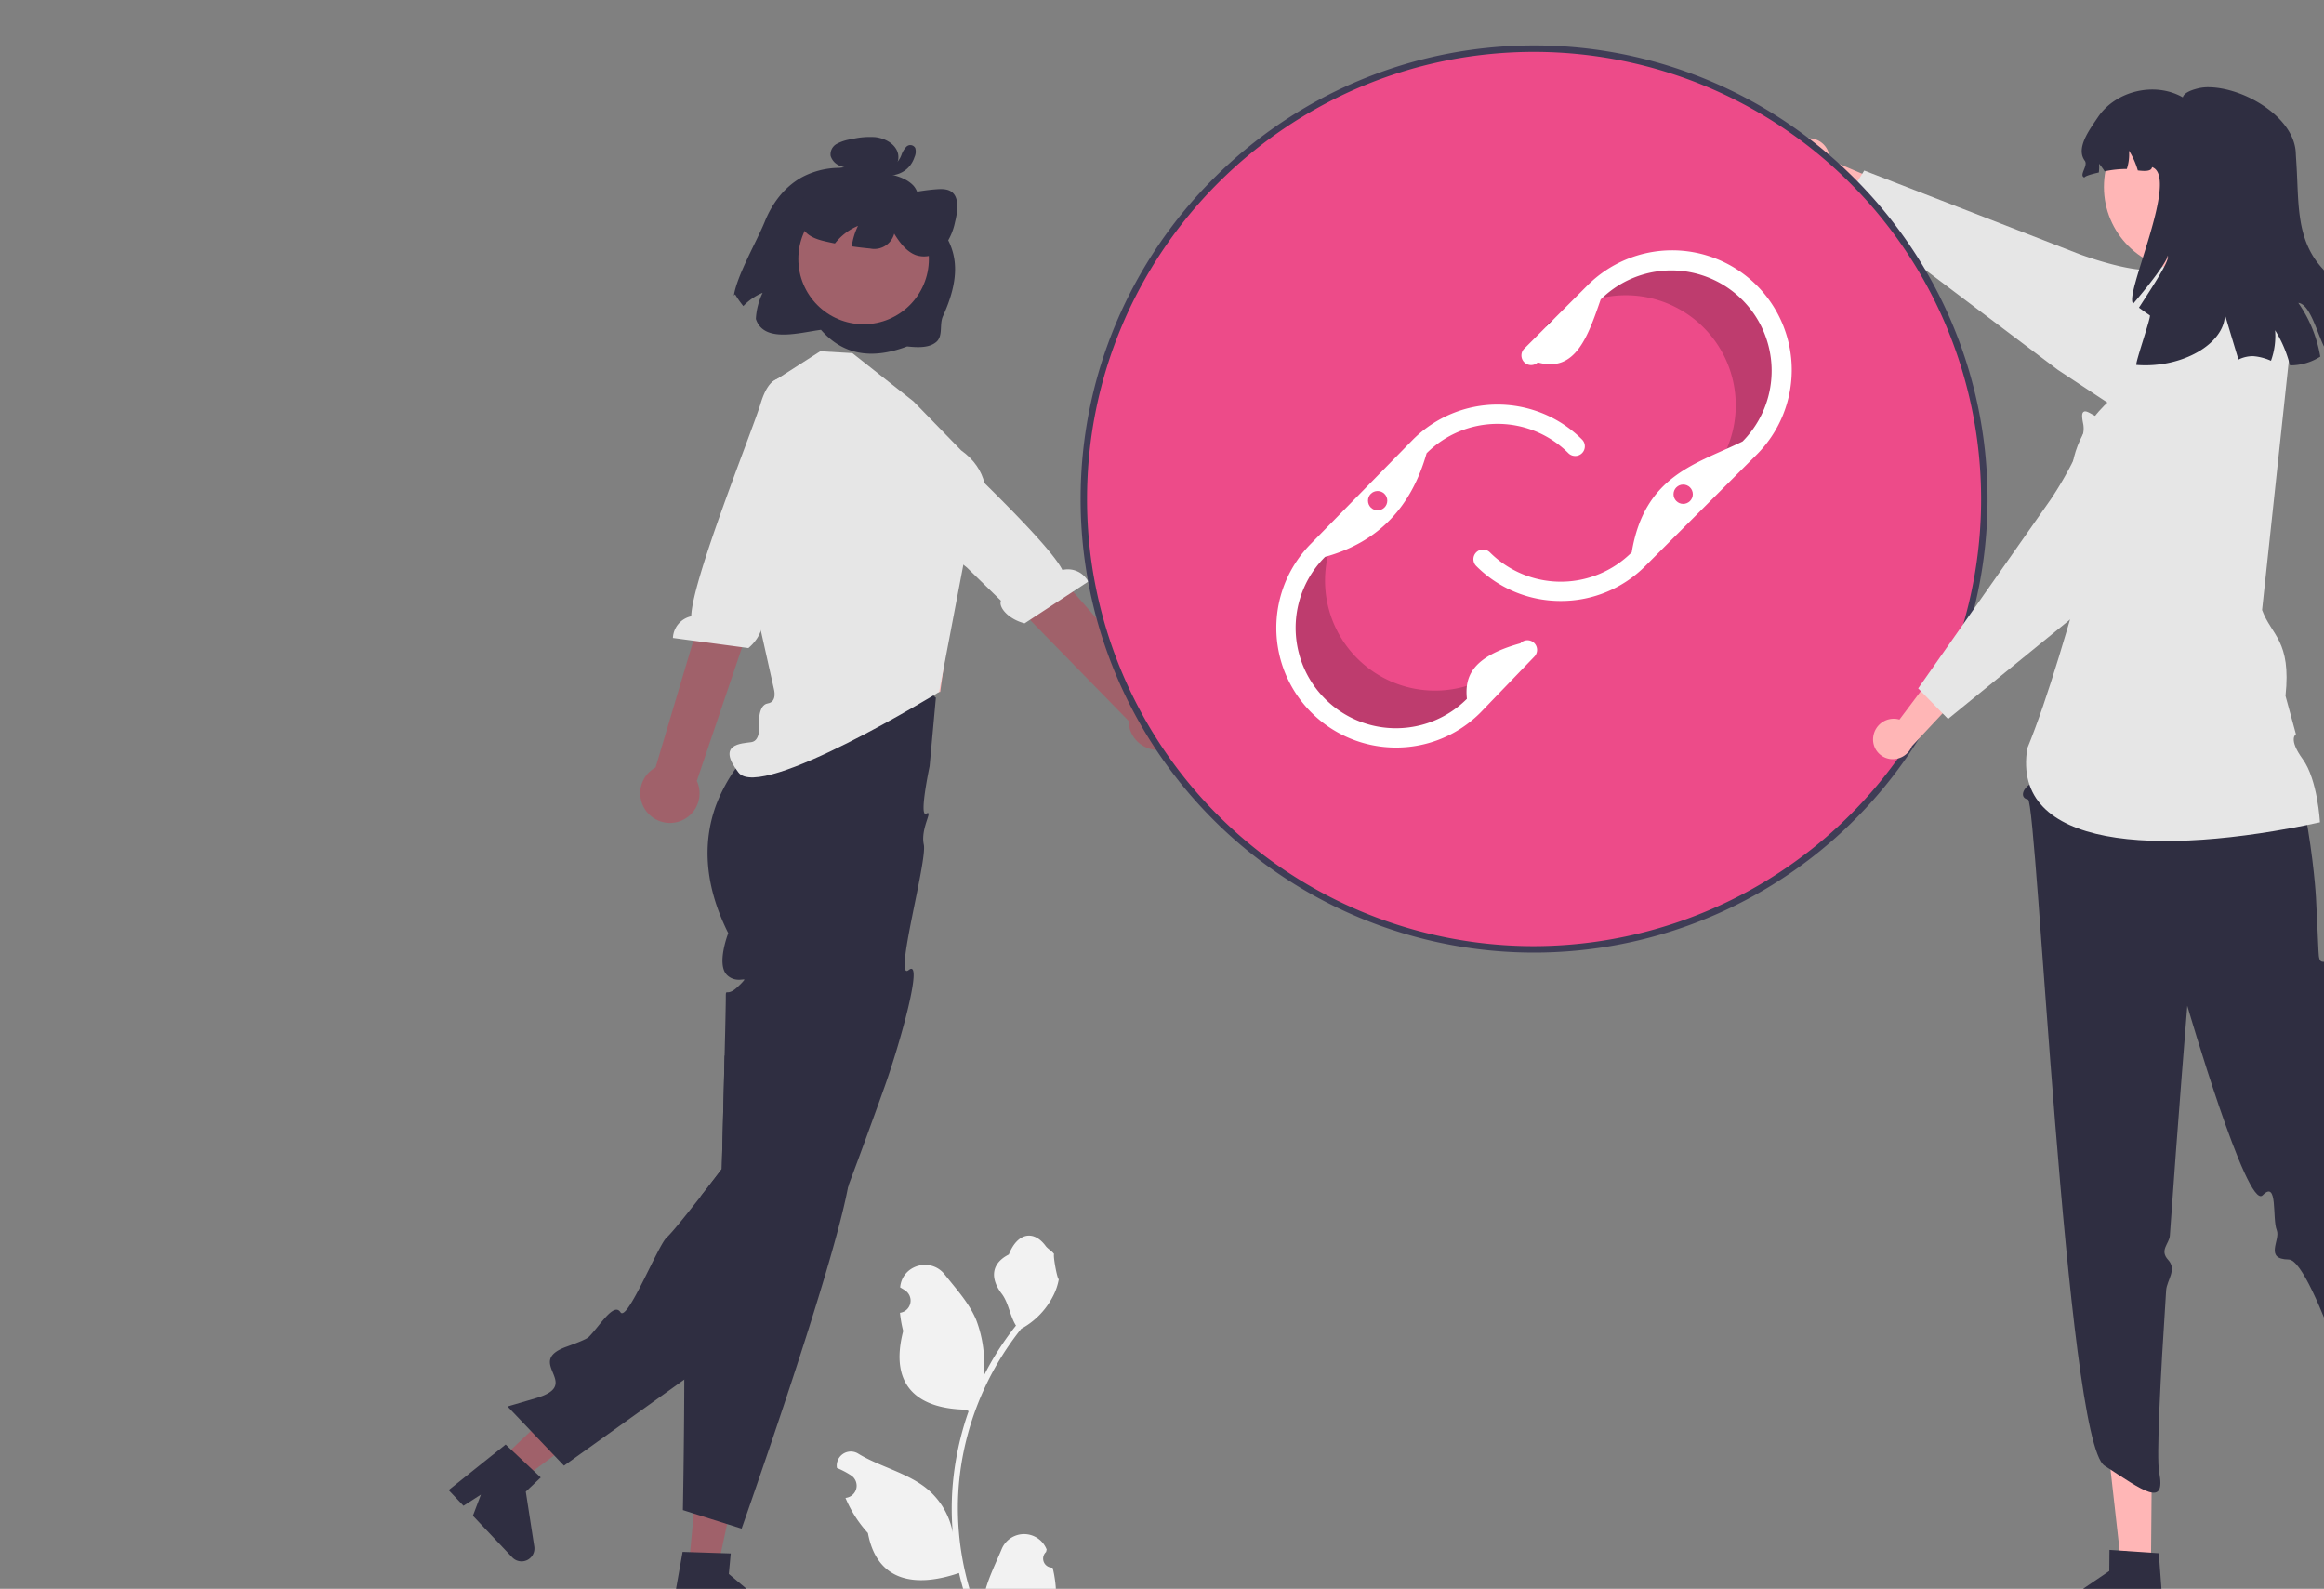 <?xml version="1.0" encoding="UTF-8" standalone="no"?>
<!-- Created with Inkscape (http://www.inkscape.org/) -->

<svg
   width="906.417"
   height="619.551"
   viewBox="0 0 239.823 163.923"
   version="1.1"
   id="svg1"
   xml:space="preserve"
   xmlns="http://www.w3.org/2000/svg"
   xmlns:svg="http://www.w3.org/2000/svg"><rect x="0" y="0" width="239.823" height="163.923" fill="#808080" stroke="none"/><defs
     id="defs1" /><g
     id="g1"
     transform="matrix(0.265,0,0,0.265,-16842.47,-3201.631)"><g
       id="g164-5"
       transform="matrix(4.726,0,0,4.726,-213906.04,-66602.11)"><g
         id="g37-3-2-2"
         transform="matrix(0.265,0,0,0.265,58729.989,16652.863)"><path
           d="m 489.746,676.2 a 2.807,2.807 0 0 1 -2.035,-4.866 l 0.192,-0.765 q -0.038,-0.092 -0.076,-0.184 a 7.539,7.539 0 0 0 -13.907,0.052 c -2.275,5.478 -5.17,10.966 -5.883,16.758 a 22.304,22.304 0 0 0 0.392,7.671 89.419,89.419 0 0 1 -8.134,-37.139 86.307,86.307 0 0 1 0.535,-9.628 q 0.443,-3.931 1.231,-7.807 a 90.456,90.456 0 0 1 17.938,-38.337 24.073,24.073 0 0 0 10.012,-10.387 18.363,18.363 0 0 0 1.67,-5.018 c -0.487,0.064 -1.838,-7.359 -1.47,-7.815 -0.679,-1.031 -1.895,-1.543 -2.637,-2.549 -3.689,-5.002 -8.773,-4.129 -11.426,2.669 -5.669,2.861 -5.724,7.606 -2.245,12.169 2.213,2.903 2.517,6.832 4.459,9.94 -0.2,0.256 -0.408,0.503 -0.607,0.759 a 91.04,91.04 0 0 0 -9.502,15.054 37.846,37.846 0 0 0 -2.259,-17.579 c -2.163,-5.217 -6.216,-9.611 -9.786,-14.122 -4.288,-5.418 -13.08,-3.053 -13.836,3.814 q -0.011,0.1 -0.021,0.199 0.795,0.449 1.557,0.952 a 3.808,3.808 0 0 1 -1.535,6.93 l -0.078,0.012 a 37.89,37.89 0 0 0 0.999,5.665 c -4.579,17.71 5.307,24.16 19.424,24.45 0.312,0.16 0.615,0.32 0.927,0.471 a 92.925,92.925 0 0 0 -5.002,23.539 88.137,88.137 0 0 0 0.064,14.231 l -0.024,-0.168 a 23.289,23.289 0 0 0 -7.95,-13.448 c -6.118,-5.026 -14.762,-6.877 -21.363,-10.916 a 4.371,4.371 0 0 0 -6.694,4.252 q 0.013,0.088 0.027,0.176 a 25.578,25.578 0 0 1 2.868,1.382 q 0.795,0.449 1.557,0.952 a 3.808,3.808 0 0 1 -1.535,6.93 l -0.078,0.012 c -0.056,0.008 -0.104,0.016 -0.16,0.024 a 37.923,37.923 0 0 0 6.975,10.923 c 2.863,15.46 15.162,16.927 28.318,12.425 h 0.008 a 92.897,92.897 0 0 0 6.24,18.218 h 22.293 c 0.08,-0.248 0.152,-0.503 0.224,-0.751 a 25.329,25.329 0 0 1 -6.169,-0.367 c 1.654,-2.03 3.308,-4.075 4.962,-6.105 a 1.383,1.383 0 0 0 0.104,-0.12 c 0.839,-1.039 1.686,-2.069 2.525,-3.108 l 4.5e-4,-10e-4 a 37.101,37.101 0 0 0 -1.087,-9.451 z"
           transform="translate(-238.635,-203.001)"
           fill="#f2f2f2"
           id="path1-8-9-2-9" /><polygon
           points="105.276,415.227 79.642,439.481 85.793,445.982 114.354,424.822 "
           fill="#a0616a"
           id="polygon1-5-1-5" /><path
           d="m 328.356,646.078 -6.964,-6.542 -1.71,-1.602 -17.728,14.173 4.612,4.874 5.428,-3.481 -2.494,6.583 12.227,12.923 a 4,4 0 0 0 6.861,-3.356 l -2.639,-17.071 4.65,-4.397 z"
           transform="translate(-238.635,-203.001)"
           fill="#2f2e41"
           id="path2-1-9-1-8" /><path
           d="m 453.459,405.781 -1.95,21.29 c 0,0 -3.404,16.04 -1.047,14.74 2.357,-1.3 -1.869,4.551 -0.756,9.626 1.113,5.074 -9.507,42.914 -4.697,38.994 4.81,-3.92 -2.78,23.16 -7.58,36.52 -1.47,4.13 -2.98,8.31 -4.5,12.46 -0.3,0.84 -0.6,1.67 -0.91,2.51 -1.97,5.4 -3.94,10.72 -5.83,15.74 -0.27,0.7 -0.53,1.4 -0.79,2.09 -0.01,0.019 -0.01,0.04 -0.02,0.04 -6.22,16.37 -11.55,29.25 -13.68,31.38 -1.11,1.11 -18.72,13.83 -36.47,26.57 -18.63,13.37 -37.41,26.77 -37.41,26.77 l -17.54,-18.4 c 0,0 0.42,-0.12 1.21,-0.36 1.46,-0.42 4.16,-1.21 7.7,-2.26 14.76,-4.35 -3.99,-11.12 9.41,-15.96 3.78,-1.36 6.3,-2.42 6.87,-2.98 3.33,-3.25 7.8,-11 9.91,-7.75 2.11,3.25 11.68,-20.9 14.44,-23.29 1.48,-1.29 6.31,-7.32 10.45,-12.62 3.56,-4.56 6.62,-8.59 6.62,-8.59 0,0 0.06,-2.16 0.15,-5.6 0.13,-5.09 0.32,-13 0.521,-20.92 -0.01,-0.01 -0.01,-0.01 0,-0.01 0.07,-2.98 0.14,-5.96 0.21,-8.79 0.05,-2.19 0.1,-4.3 0.15,-6.25 0.13,-5.84 0.22,-10.26 0.22,-11.36 0,-3.61 0,-0.8 2.85,-2.98 a 12.889,12.889 0 0 0 1.21,-1.08 14.592,14.592 0 0 0 1.68,-1.79 c 0.21,-0.45 -1.1,0.16 -2.8,-0.18 a 5.085,5.085 0 0 1 -2.46,-1.26 c -3.58,-3.22 0.28,-13.12 0.28,-13.12 -8.14,-16.28 -7.55,-29.63 -3.74,-39.92 a 51.208,51.208 0 0 1 13.21,-19.35 47.803,47.803 0 0 1 7.23,-5.67 l 0.25,-1.35 2.75,-14.89 a 33.18,33.18 0 0 1 4.55,-2.07 31.584,31.584 0 0 1 15.26,-1.52 45.548,45.548 0 0 1 14.61,4.73 54.067,54.067 0 0 1 10.44,6.86 z"
           transform="translate(-238.635,-203.001)"
           fill="#2f2e41"
           id="path3-8-0-3-6" /><polygon
           points="141.287,437.513 138.02,472.651 146.931,473.48 154.44,438.736 "
           fill="#a0616a"
           id="polygon3-5-8-0-4" /><path
           d="m 402.319,689.271 -13.24,-11.09 0.6,-6.38 -3.08,-0.1 -9.54,-0.31 h -0.01 l -2.34,-0.08 -3.97,22.34 6.69,0.62 1.77,-6.2 2.47,6.6 3.54,0.33 14.17,1.32 c 0.12,0.01 0.25,0.02 0.37,0.02 a 3.973,3.973 0 0 0 2.98,-1.34 3.916,3.916 0 0 0 1.01,-2.3 3.995,3.995 0 0 0 -1.42,-3.43 z"
           transform="translate(-238.635,-203.001)"
           fill="#2f2e41"
           id="path4-21-0-6-2" /><path
           d="m 426.189,557.661 c -3.39,18.45 -17.74,61.71 -26.42,87.03 -3.95,11.57 -6.71,19.4 -6.71,19.4 l -4.5,-1.42 h -0.01 l -7.61,-2.4 -2.77,-0.88 h -0.01 l -3.36,-1.07 c 0,0 0.39,-20.66 0.43,-40.58 0.03,-8.35 -0.01,-16.58 -0.17,-23.1 -0.18,-7.11 -0.49,-12.2 -1,-13.21 -2.11,-4.14 1.42,-4.58 5.15,-5.62 3.74,-1.05 0.82,-2.63 -0.63,-5.99 -0.979,-2.24 0.95,-5.23 2.32,-6.93 a 16.711,16.711 0 0 1 1.21,-1.37 c 0,0 -0.66,-0.23 -1.84,-0.63 3.56,-4.56 6.62,-8.59 6.62,-8.59 0,0 0.06,-2.16 0.15,-5.6 0.13,-5.09 0.32,-13 0.521,-20.92 -0.01,-0.01 -0.01,-0.01 0,-0.01 0.07,-2.98 0.14,-5.96 0.21,-8.79 5.72,4.39 11.28,8.69 16.32,12.67 a 0.051,0.051 0 0 1 0.02,0.04 c 12.11,9.57 21.2,17.25 22.48,19.69 0.58,1.1 0.38,4.04 -0.4,8.28 z"
           transform="translate(-238.635,-203.001)"
           fill="#2f2e41"
           id="path5-4-0-5-9" /><path
           d="m 724.317,231.894 a 6.427,6.427 0 0 1 6.979,5.627 6.166,6.166 0 0 1 0.022,1.019 l 20.622,8.806 -0.787,12.036 L 724.209,244.264 a 6.41,6.41 0 0 1 -5.482,-5.584 6.134,6.134 0 0 1 5.423,-6.771 q 0.084,-0.009 0.168,-0.016 z"
           transform="translate(-238.635,-203.001)"
           fill="#ffb6b6"
           id="path6-61-3-6-1" /><path
           d="m 864.619,306.191 a 18.901,18.901 0 0 0 -2.79,-6.53 16.907,16.907 0 0 0 -1.21,-1.62 c -1.62,-1.93 -3.13,-3.7 -4.53,-5.28 -0.85,-0.99 -1.68,-1.91 -2.46,-2.76 -4.53,-4.97 -7.5,-7.6 -8.86,-7.82 -0.66,-0.11 -1.31,-0.19 -1.94,-0.27 -3.229,-0.4 -5.57,-0.69 -5.64,-4.1 a 8.877,8.877 0 0 1 0.1,-1.46 17.848,17.848 0 0 1 0.53,-2.4 10.606,10.606 0 0 0 0.31,-1.36 c 0.1,-0.59 0.06,-1.03 -0.26,-1.3 -0.4,-0.33 -1.07,-0.28 -2.33,0.22 -0.2,0.08 -0.43,0.17 -0.67,0.28 -0.08,0.03 -0.16,0.07 -0.25,0.11 -0.16,0.07 -0.34,0.15 -0.52,0.24 -1.51,0.72 -3.84,0.81 -6.5,0.54 -7.85,-0.8 -18.47,-4.76 -18.6,-4.81 l -66.88,-25.99 -0.62,1 -1.47,2.38 -0.51,0.82 -0.58,0.94 -2.53,4.08 -1.28,2.06 21.6,16.29 2.35,1.77 2.021,1.53 41.24,31.11 15.38,10.15 3.43,2.26 14.62,9.64 a 18.858,18.858 0 0 0 26.4,-5.76 18.905,18.905 0 0 0 2.45,-13.96 z"
           transform="translate(-238.635,-203.001)"
           fill="#e6e6e6"
           id="path7-8-4-3-3" /><path
           d="M 960.365,696.999 H 239.635 a 1,1 0 0 1 0,-2 h 720.73 a 1,1 0 0 1 0,2 z"
           transform="translate(-238.635,-203.001)"
           fill="#e6e6e6"
           id="path8-36-5-4-9" /><polygon
           points="216.172,200.968 220.915,166.791 214.871,166.851 164.915,166.791 166.789,184.173 165.687,206.965 "
           fill="#ffb6b6"
           id="polygon8-1-4-3" /><path
           d="m 446.493,313.65 -19,-15 v 0 l -9.974,-0.58 -14.799,9.481 -3.624,18.487 -8.57,20.818 12.57,56.182 c 0,0 1.179,4.032 -1.911,4.516 -3.09,0.484 -2.719,6.427 -2.719,6.427 0,0 0.629,5.15 -2.371,5.604 -3,0.454 -11,0.454 -4,9.454 7,9 62.366,-25.039 62.366,-25.039 l 8.041,-42.194 c 0,0 15.595,-20.946 -1.2,-32.942 z"
           transform="translate(-238.635,-203.001)"
           fill="#e6e6e6"
           id="path9-7-4-5-0" /><path
           d="m 363.549,441.209 a 9.157,9.157 0 0 1 2.763,-13.767 l 23.899,-80.205 14.944,7.524 -26.027,76.875 a 9.207,9.207 0 0 1 -15.58,9.573 z"
           transform="translate(-238.635,-203.001)"
           fill="#a0616a"
           id="path10-2-8-1-8" /><path
           d="m 406.152,306.809 c 0,0 -4.272,-2.27 -7.194,7.554 -2.339,7.865 -21.321,54.713 -21.563,66.103 a 7.194,7.194 0 0 0 -5.696,6.733 l 23.469,3.145 c 4.101,-3.459 5.177,-8.131 3.59,-9.517 l 5.096,-13.917 21.258,-44.279 -15.843,-14.235 z"
           transform="translate(-238.635,-203.001)"
           fill="#e6e6e6"
           id="path11-3-9-8-2" /><path
           d="m 531.553,414.846 a 9.157,9.157 0 0 0 -8.445,-11.218 l -54.824,-62.613 -11.63,13.877 56.711,58.061 a 9.207,9.207 0 0 0 18.187,1.894 z"
           transform="translate(-238.635,-203.001)"
           fill="#a0616a"
           id="path12-6-8-6-9" /><path
           d="m 435.019,312.086 c 0,0 2.87,-3.894 9.753,3.7 5.51,6.08 42.884,40.113 48.028,50.278 a 7.194,7.194 0 0 1 8.048,3.608 l -19.801,12.985 c -5.193,-1.345 -8.184,-5.092 -7.353,-7.029 l -10.613,-10.345 -38.316,-30.732 8.129,-19.687 z"
           transform="translate(-238.635,-203.001)"
           fill="#e6e6e6"
           id="path13-7-7-6-6" /><circle
           cx="400.827"
           cy="140.998"
           r="140"
           fill="#ed4b89"
           id="circle13-0-5-8" /><path
           d="m 632.84,393.549 a 34.199,34.199 0 0 1 -48.364,0 v -8e-5 a 34.205,34.205 0 0 1 -4.622,-42.617 l -7.524,7.676 a 34.199,34.199 0 0 0 0,48.364 v 8e-5 a 34.199,34.199 0 0 0 48.364,0 l 16.673,-17.313 0.254,-1.076 z"
           transform="translate(-238.635,-203.001)"
           opacity="0.2"
           id="path14-6-2-6-4" /><path
           d="m 648.722,286.592 a 34.199,34.199 0 0 1 47.517,9.014 v 8e-5 a 34.205,34.205 0 0 1 -3.402,42.731 l 8.823,-6.139 a 34.199,34.199 0 0 0 9.014,-47.517 v -9e-5 a 34.199,34.199 0 0 0 -47.517,-9.014 l -19.608,13.902 -0.45,1.01 z"
           transform="translate(-238.635,-203.001)"
           opacity="0.2"
           id="path15-74-6-1-4" /><path
           d="m 596.512,421.268 a 37.199,37.199 0 0 1 -26.304,-63.502 l 31.568,-32.208 a 37.198,37.198 0 0 1 52.628,-0.021 3,3 0 0 1 -4.242,4.242 31.199,31.199 0 0 0 -44.122,9e-5 c -4.637,16.346 -14.655,27.562 -31.568,32.208 a 31.199,31.199 0 1 0 44.101,44.144 c -0.684,-6.706 1.276,-13.01 16.634,-17.272 a 3,3 0 1 1 4.321,4.162 L 622.855,410.332 A 36.985,36.985 0 0 1 596.512,421.268 Z"
           transform="translate(-238.635,-203.001)"
           fill="#ffffff"
           id="path16-1-8-2-3" /><path
           d="m 647.763,375.705 a 36.956,36.956 0 0 1 -26.304,-10.896 3,3 0 0 1 4.243,-4.242 31.198,31.198 0 0 0 44.121,9e-5 c 3.998,-24.084 20.298,-27.483 34.467,-34.466 A 31.199,31.199 0 0 0 660.169,281.979 c -3.941,11.371 -7.811,22.876 -19.55,19.55 a 3,3 0 0 1 -4.242,-4.242 l 19.55,-19.55 a 37.199,37.199 0 1 1 52.607,52.606 l -34.466,34.466 A 36.955,36.955 0 0 1 647.763,375.705 Z"
           transform="translate(-238.635,-203.001)"
           fill="#ffffff"
           id="path17-0-1-1-0" /><path
           d="m 761.099,272.751 a 142.542,142.542 0 0 0 -21.07,-27.49 c -1.81,-1.84 -3.68,-3.64 -5.59,-5.39 -1.06,-0.97 -2.13,-1.92 -3.22,-2.85 -2.07,-1.78 -4.2,-3.5 -6.37,-5.16 A 140.286,140.286 0 0 0 639.459,203.001 c -77.74,0 -141,63.25 -141,141 a 140.732,140.732 0 0 0 2.33,25.56 0.765,0.765 0 0 0 0.021,0.14 c 0.71,3.87 1.59,7.69 2.61,11.44 a 140.99,140.99 0 0 0 255.75,37.31 q 2.925,-4.71 5.5,-9.66 A 140.803,140.803 0 0 0 761.099,272.751 Z M 639.459,483.001 a 138.952,138.952 0 0 1 -139,-139 c 0,-76.65 62.36,-139 139,-139 a 138.954,138.954 0 0 1 99.48,42.02 133.065,133.065 0 0 1 9.54,10.86 134.828,134.828 0 0 1 8.25,11.57 138.927,138.927 0 0 1 16.2,113.41 c -1.23,4.24 -2.67,8.39 -4.29,12.46 -1.63,4.08 -3.44,8.08 -5.44,11.96 A 139.472,139.472 0 0 1 639.459,483.001 Z"
           transform="translate(-238.635,-203.001)"
           fill="#3f3d56"
           id="path18-4-1-3-2" /><polygon
           points="592.942,436.727 592.636,472.969 583.445,472.891 579.376,436.612 "
           fill="#ffb6b6"
           id="polygon18-0-9-7-6" /><path
           d="m 833.709,671.731 -2.4,-0.16 -9.79,-0.67 -3.15,-0.21 -0.06,6.57 -14.68,9.96 a 4.11,4.11 0 0 0 2.28,7.51 l 18.27,0.15 3.2,-6.48 1.17,6.52 6.9,0.06 z"
           transform="translate(-238.635,-203.001)"
           fill="#2f2e41"
           id="path19-6-3-7-9" /><polygon
           points="678.759,431.61 689.407,466.253 680.622,468.954 665.792,435.596 "
           fill="#ffb6b6"
           id="polygon19-8-5-8" /><path
           d="m 929.088,664.481 -2.34,0.57 -9.529,2.31 -3.07,0.75 1.93,6.29 -10.99,13.92 a 4.116,4.116 0 0 0 3.23,6.66 4.155,4.155 0 0 0 1.2,-0.18 l 17.47,-5.37 1.09,-7.15 3.09,5.86 6.591,-2.03 z"
           transform="translate(-238.635,-203.001)"
           fill="#2f2e41"
           id="path20-4-2-4-5" /><path
           d="m 812.783,370.917 -17.54,50.974 -0.579,4.079 c -4.42,4.196 1.132,5.579 -0.949,6.685 -2.082,1.107 -3.482,4.209 -0.676,4.763 2.805,0.554 11.85,199.373 23.781,207.093 11.93,7.72 19.191,13.304 17,2 -0.883,-4.554 0.366,-28.972 2.172,-56.508 0.205,-3.121 3.438,-6.424 0.633,-9.458 -2.805,-3.034 0.346,-5.031 0.522,-7.549 2.516,-35.957 5.422,-71.456 5.422,-71.456 0,0 18.594,63.857 23.423,58.914 4.828,-4.943 2.917,7.228 4.393,10.864 1.233,3.039 -4.028,9.009 3.704,9.101 7.732,0.092 25.89,62.162 27.732,62.092 3.649,-0.139 13.908,0.254 20,-1 3.008,-0.619 -10.345,-47.613 -21.496,-88.193 -0.889,-3.236 -5.729,-3.311 -2.616,-9.559 3.113,-6.248 -12.374,-46.674 -11.045,-48.544 3.527,-4.963 4.871,-7.12 1.392,-7.445 -3.479,-0.325 -4.507,1.583 -4.694,-3.231 -0.188,-4.814 -0.788,-16.685 -0.788,-16.685 0,0 -2.52,-46.949 -20.166,-72.888 l -1.505,-15.412 z"
           transform="translate(-238.635,-203.001)"
           fill="#2f2e41"
           id="path21-6-5-5-0" /><path
           d="m 856.604,273.595 -23.261,3.312 -1.404,16.843 -11.478,17.955 c 0,0 -25.514,17.955 -7.72,46.318 -6.771,24.433 -13.504,47.865 -19.922,63.487 -5,31 39.793,33.971 91,23 0,0 -0.706,-13.255 -5.353,-19.628 -4.647,-6.372 -2.117,-7.764 -2.117,-7.764 l -3.247,-11.905 c 1.837,-17.208 -4.367,-18.753 -7.283,-26.704 l 8.853,-82.494 z"
           transform="translate(-238.635,-203.001)"
           fill="#e6e6e6"
           id="path22-3-1-0-5" /><path
           d="m 744.94,417.787 a 6.427,6.427 0 0 1 7.13,-5.435 6.165,6.165 0 0 1 0.995,0.221 l 13.474,-17.924 11.5,3.637 -21.112,22.558 a 6.41,6.41 0 0 1 -6.731,3.991 6.134,6.134 0 0 1 -5.281,-6.882 q 0.011,-0.084 0.024,-0.167 z"
           transform="translate(-238.635,-203.001)"
           fill="#ffb6b6"
           id="path23-8-2-6-9" /><path
           d="m 864.619,306.191 c -0.33,-0.41 -0.69,-0.81 -1.07,-1.2 A 18.832,18.832 0 0 0 842.719,300.751 c -0.34,0.14 -0.68,0.3 -1.01,0.46 -11.95,5.87 -18.4,9.78 -19.18,11.61 -0.27,0.62 -0.5,1.23 -0.73,1.82 -0.22,0.58 -0.43,1.13 -0.65,1.63 -0.92,2.14 -1.98,3.47 -4.68,2.87 a 10.804,10.804 0 0 1 -2.57,-0.99 c -0.37,-0.18 -0.71,-0.37 -1.03,-0.55 -1.16,-0.64 -2,-1.1 -2.57,-0.68 -0.55,0.41 -0.57,1.45 -0.07,3.86 a 8.049,8.049 0 0 1 -0.08,3.03 34.443,34.443 0 0 1 -3.08,8.35 110.226,110.226 0 0 1 -6.98,11.98 l -23.79,33.92 -1.61,2.29 -1.76,2.51 -14.04,20.02 0.83,0.85 3.48,3.55 0.77,0.79 0.7,0.72 1.81,1.85 1.7,1.73 37.93,-30.9 4.23,-3.45 7.58,-6.18 15.53,-12.65 29.39,-27.2 a 18.705,18.705 0 0 0 6.05,-13.35 c 0,-0.17 0.01,-0.33 0.01,-0.5 A 18.69,18.69 0 0 0 864.619,306.191 Z"
           transform="translate(-238.635,-203.001)"
           fill="#e6e6e6"
           id="path24-75-6-6-2" /><circle
           cx="604.004"
           cy="43.989"
           r="25.992"
           fill="#ffb6b6"
           id="circle24-3-4-6" /><path
           d="m 877.084,283.031 a 41.039,41.039 0 0 1 6.831,16.705 17.254,17.254 0 0 1 -9.421,2.719 c -0.113,-0.437 -0.227,-0.874 -0.356,-1.311 a 37.508,37.508 0 0 0 -4.273,-9.599 22.595,22.595 0 0 1 -1.279,9.486 16.647,16.647 0 0 0 -5.584,-1.441 10.146,10.146 0 0 0 -4.532,1.068 c -1.635,-5.423 -3.14,-10.408 -4.209,-13.986 -0.032,8.968 -13.176,16.786 -27.518,15.653 -0.518,-0.324 4.678,-15.07 4.176,-15.41 -1.149,-0.761 -2.266,-1.586 -3.383,-2.396 4.694,-7.252 9.793,-15.022 8.919,-16.187 0.065,1.441 -5.083,8.369 -10.683,14.908 -3.108,-2.282 14.552,-39.415 5.827,-42.426 -0.146,1.311 -2.072,1.311 -4.419,1.036 a 23.95,23.95 0 0 0 -2.736,-6.135 14.41,14.41 0 0 1 -0.68,5.682 33.09,33.09 0 0 0 -6.896,0.728 22.095,22.095 0 0 0 -1.732,-2.363 14.071,14.071 0 0 1 -0.081,2.736 c -2.315,0.502 -4.225,1.085 -4.5,1.554 -1.813,-0.664 1.279,-3.658 0.146,-5.212 -2.881,-3.885 1.392,-9.55 4.095,-13.565 5.552,-8.223 17.741,-11.072 26.369,-6.135 0.389,-1.344 2.38,-2.234 4.937,-2.833 a 13.394,13.394 0 0 1 3.302,-0.308 c 11.007,0.194 26.288,9.275 26.887,20.266 0.049,1.101 0.13,2.299 0.21,3.577 0.777,12.302 -0.178,23.649 8.223,32.649 3.043,3.254 3.075,18.664 1.91,26.595 -3.027,-3.189 -5.18,-15.588 -9.55,-16.058 z"
           transform="translate(-238.635,-203.001)"
           fill="#2f2e41"
           id="path25-36-6-0-0" /><circle
           cx="352.184"
           cy="141.51"
           r="3"
           fill="#ed4b89"
           id="circle25-7-8-6" /><circle
           cx="447.184"
           cy="139.51"
           r="3"
           fill="#ed4b89"
           id="circle26-4-6-3" /><path
           d="m 400.249,257.798 c -2.283,5.686 -8.724,16.868 -9.597,22.968 l 0.393,-0.386 a 27.539,27.539 0 0 0 2.545,3.639 17.689,17.689 0 0 1 6.007,-4.13 21.174,21.174 0 0 0 -2.109,8.125 c 2.431,7.619 13.668,4.226 20.252,3.394 6.575,7.521 15.322,9.483 26.777,5.159 3.204,0.33 6.79,0.53 9.035,-1.363 2.245,-1.893 0.908,-5.399 2.116,-8.05 8.603,-18.887 0.664,-25.701 -6.082,-34.265 -1.485,-1.885 -1.478,-4.697 -3.285,-6.495 -2.506,-2.492 -6.348,-3.259 -9.89,-3.873 a 5.368,5.368 0 0 0 4.715,-2.333 4.842,4.842 0 0 0 -0.064,-5.054 c -1.267,-2.1 -3.899,-3.322 -6.439,-3.627 a 24.45,24.45 0 0 0 -7.452,0.641 13.334,13.334 0 0 0 -4.512,1.442 3.693,3.693 0 0 0 -1.923,3.743 4.784,4.784 0 0 0 2.829,3.049 12.522,12.522 0 0 0 3.198,0.875 25.088,25.088 0 0 0 -14.715,2.576 c -5.677,3.028 -9.508,8.283 -11.799,13.966 z"
           transform="translate(-238.635,-203.001)"
           fill="#2f2e41"
           id="path26-72-6-8-0" /><circle
           cx="192.353"
           cy="66.382"
           r="20.293"
           fill="#a0616a"
           id="circle27-9-7-6-3" /><path
           d="m 411.462,258.503 c 1.177,3.556 4.539,4.702 7.647,5.417 0.98,0.228 1.966,0.441 2.961,0.631 0.367,-0.459 0.758,-0.909 1.165,-1.334 a 17.689,17.689 0 0 1 6.007,-4.13 20.846,20.846 0 0 0 -1.93,6.371 q 2.818,0.409 5.667,0.668 a 6.408,6.408 0 0 0 7.525,-4.617 c 1.729,2.828 3.774,5.491 6.57,6.614 a 7.952,7.952 0 0 0 9.045,-2.706 19.148,19.148 0 0 0 3.278,-7.437 c 0.794,-3.149 1.234,-6.777 -0.324,-8.774 -1.248,-1.617 -3.401,-1.646 -5.388,-1.503 a 64.121,64.121 0 0 0 -12.947,2.347 l -0.358,0.804 c 0.726,-4.361 -0.849,-8.556 -3.762,-10.049 -1.965,-0.998 -4.329,-0.83 -6.626,-0.628 a 30.197,30.197 0 0 0 -8.653,1.673 16.621,16.621 0 0 0 -7.842,6.263 c -2.039,3.096 -3.052,7.318 -2.037,10.389 z"
           transform="translate(-238.635,-203.001)"
           fill="#2f2e41"
           id="path27-2-1-1-3" /><path
           d="m 440.391,239.536 c -0.2,-0.059 0.319,0.017 0.139,0.022 a 1.652,1.652 0 0 0 0.266,-0.037 c 0.015,-0.003 0.217,-0.067 0.083,-0.02 a 1.629,1.629 0 0 0 0.774,-0.505 6.749,6.749 0 0 0 1.106,-1.969 7.07,7.07 0 0 1 1.521,-2.536 1.74,1.74 0 0 1 2.776,0.424 4.052,4.052 0 0 1 -0.248,2.81 8.724,8.724 0 0 1 -1.282,2.486 7.978,7.978 0 0 1 -3.667,2.69 8.346,8.346 0 0 1 -5.245,0.15 1.268,1.268 0 0 1 -0.051,-2.319 l 2.867,-1.174 a 1.256,1.256 0 1 1 1.011,2.298 l -2.867,1.174 -0.051,-2.319 a 4.994,4.994 0 0 0 1.097,0.188 4.204,4.204 0 0 0 1.189,-0.05 5.212,5.212 0 0 0 1.1,-0.268 7.174,7.174 0 0 0 0.67,-0.284 q 0.119,-0.058 0.236,-0.12 c -0.006,0.003 0.328,-0.191 0.182,-0.1 a 7.081,7.081 0 0 0 1.039,-0.809 2.859,2.859 0 0 0 0.312,-0.347 6.646,6.646 0 0 0 0.454,-0.629 6.522,6.522 0 0 0 0.666,-1.476 6.611,6.611 0 0 0 0.184,-0.663 2.719,2.719 0 0 1 0.067,-0.365 c 0.106,-0.286 -0.02,0.167 0.102,0.291 l 0.528,0.389 a 0.69,0.69 0 0 0 0.591,-0.095 q 0.094,-0.132 -0.041,0.044 a 4.097,4.097 0 0 0 -0.287,0.433 11.851,11.851 0 0 0 -0.513,1.088 11.936,11.936 0 0 1 -1.19,2.247 4.042,4.042 0 0 1 -4.428,1.693 1.266,1.266 0 0 1 -0.715,-1.625 1.281,1.281 0 0 1 1.625,-0.715 z"
           transform="translate(-238.635,-203.001)"
           fill="#2f2e41"
           id="path28-8-2-7-5" /></g></g></g></svg>
